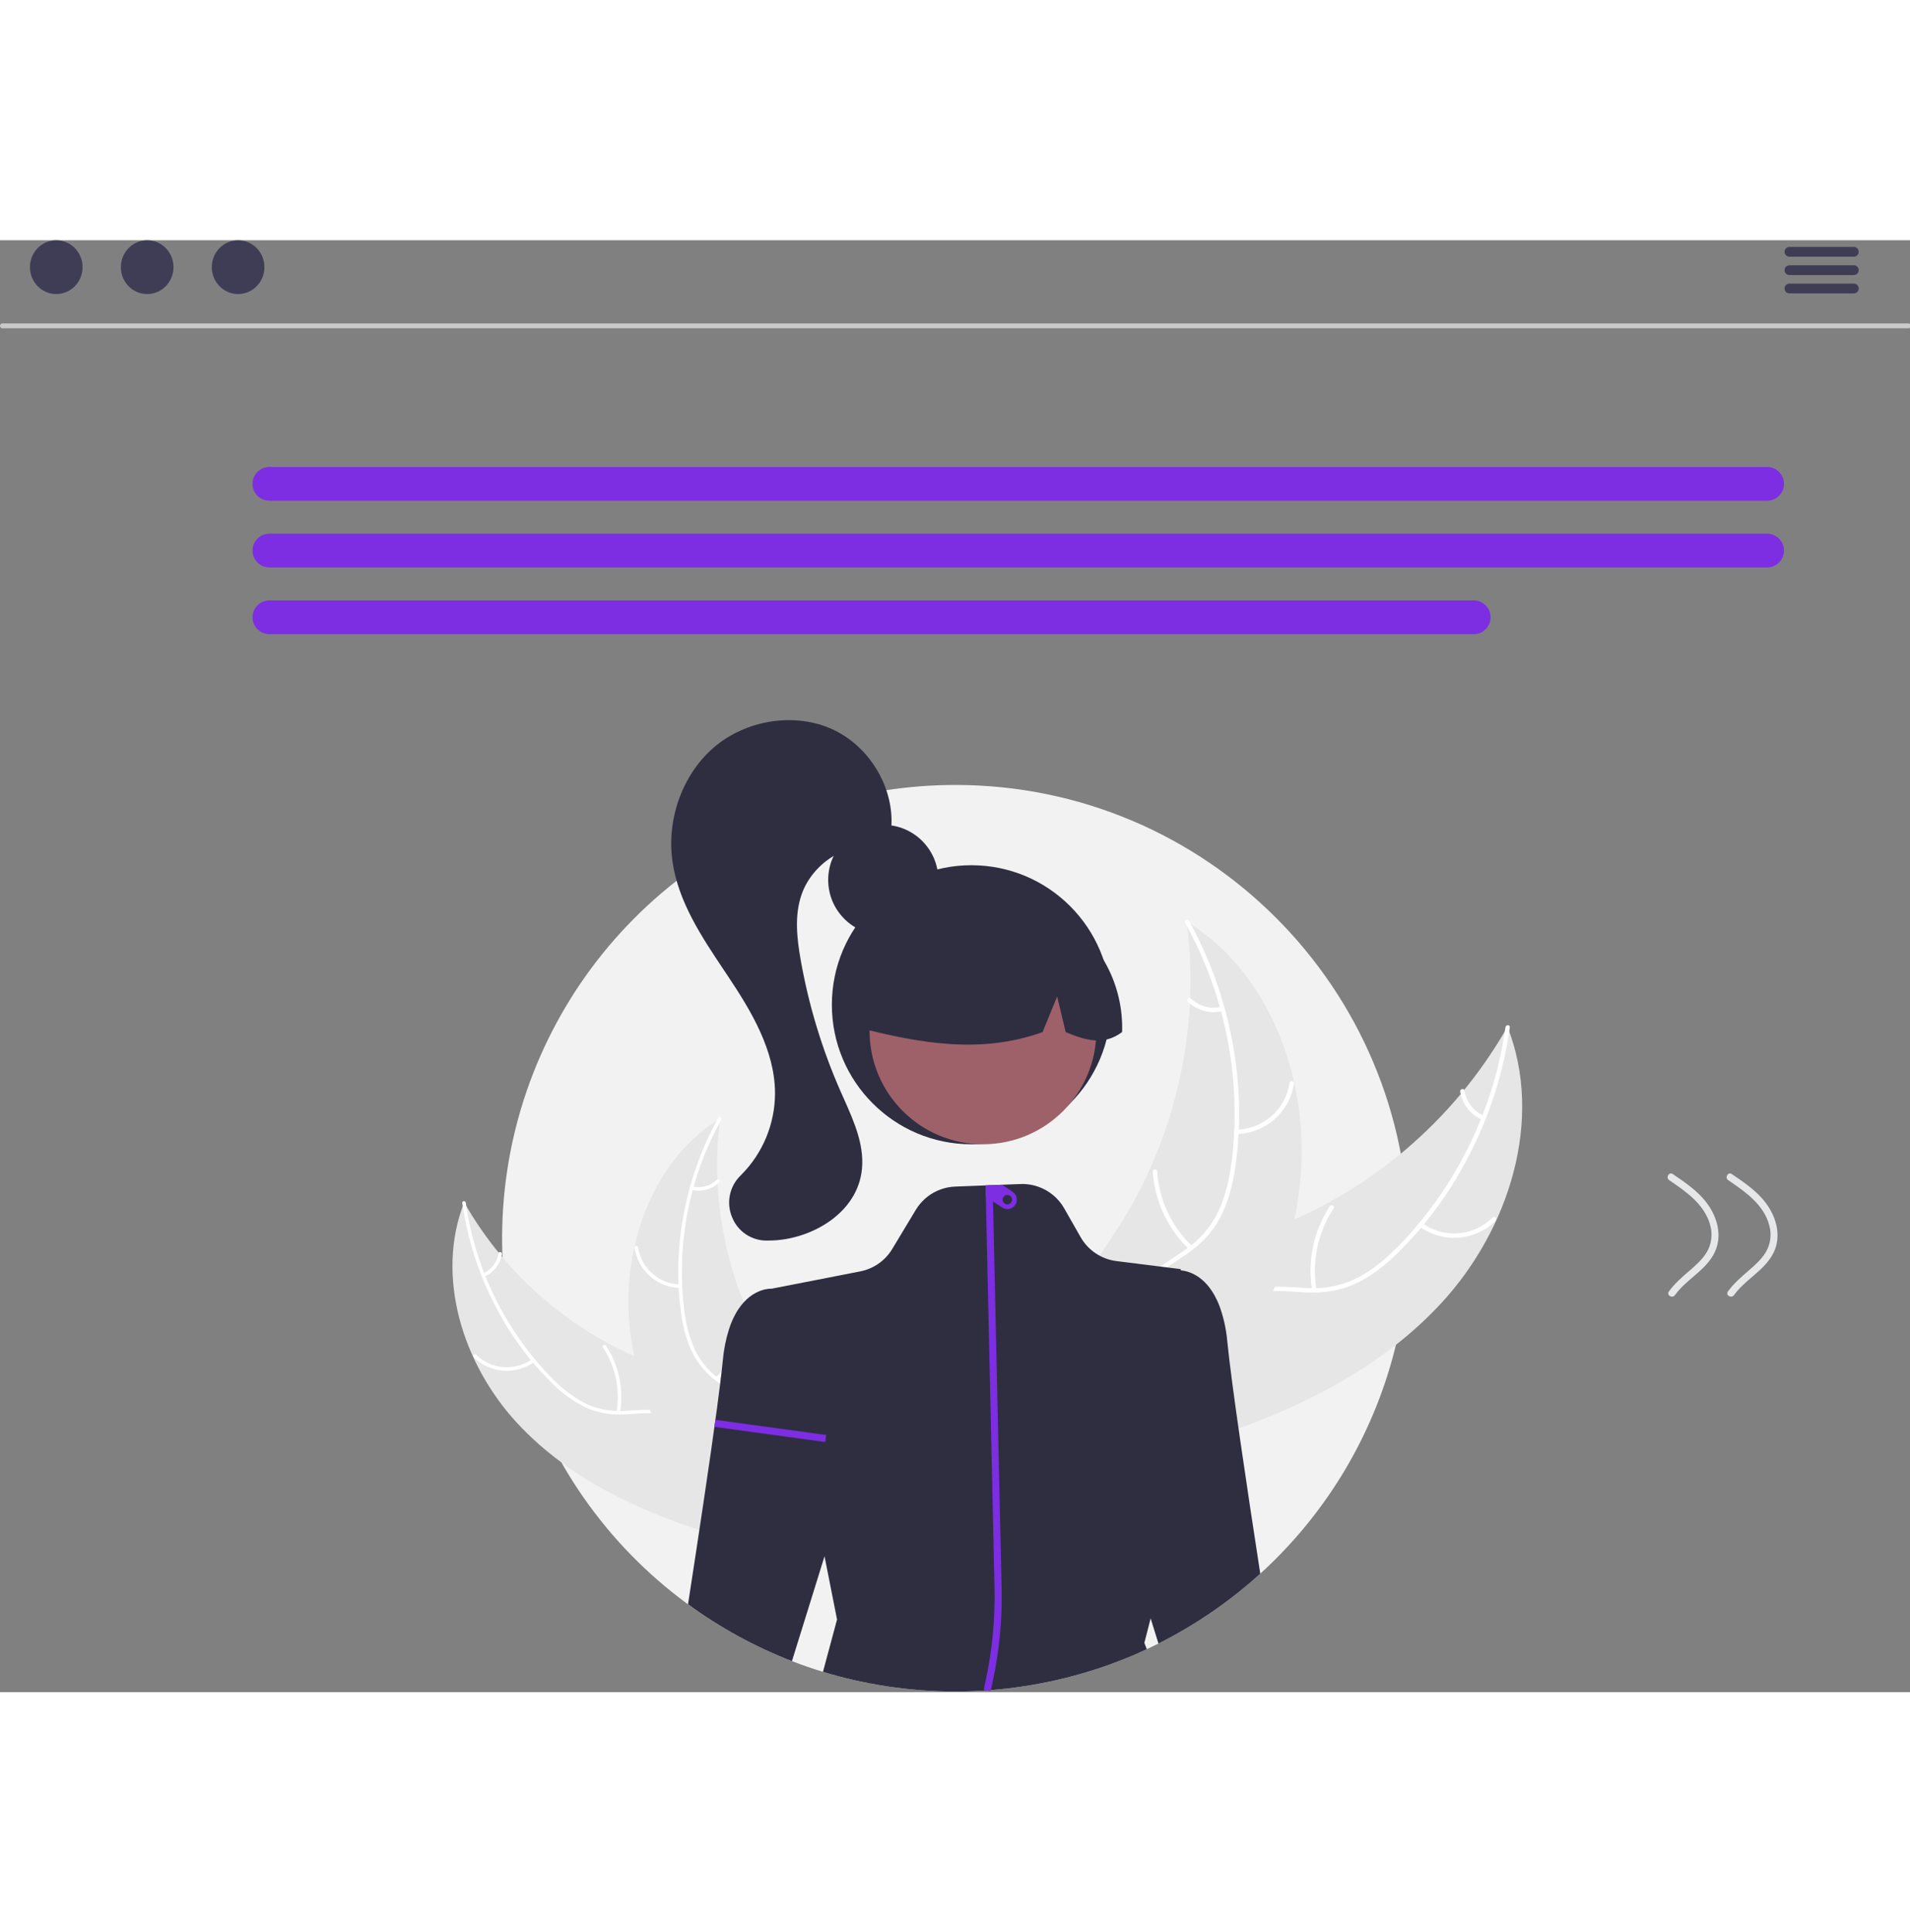 <svg width="509" height="515" viewBox="0 0 809 615" fill="none" xmlns="http://www.w3.org/2000/svg">
<rect x="0" y="0" width="809" height="615" fill="#808080" stroke="none"/>
<g clip-path="url(#clip0_38_125)">
<path d="M596.668 422.734C596.655 458.366 586.736 493.293 568.019 523.613C549.303 553.934 522.525 578.454 490.678 594.434C489.048 595.254 487.401 596.051 485.738 596.824C442.751 616.773 393.922 620.187 348.578 606.414C344.128 605.054 339.748 603.541 335.438 601.874C296.024 586.628 262.738 558.807 240.741 522.723C218.743 486.639 209.261 444.307 213.764 402.287C218.268 360.267 236.504 320.905 265.649 290.302C294.793 259.699 333.218 239.563 374.968 233.014C384.795 231.494 394.724 230.732 404.668 230.734C510.708 230.734 596.668 316.694 596.668 422.734Z" fill="#F2F2F2"/>
<path d="M610.595 450.099C639.218 419.022 653.946 372.495 638.513 333.166C615.776 373.09 579.65 403.685 536.527 419.538C519.874 425.591 500.722 430.59 491.676 445.826C486.047 455.306 485.648 467.173 488.198 477.898C490.75 488.625 495.99 498.488 501.178 508.217L501.21 510.969C541.745 499.055 581.973 481.175 610.595 450.099Z" fill="#E6E6E6"/>
<path d="M637.652 333.375C632.793 368.007 617.146 400.226 592.933 425.459C587.713 430.833 581.95 435.83 575.288 439.337C568.768 442.705 561.465 444.265 554.138 443.857C547.298 443.613 540.33 442.571 533.551 443.994C526.404 445.494 520.75 450.109 517.082 456.333C512.594 463.948 511.11 472.722 509.956 481.352C508.676 490.935 507.498 500.908 502.025 509.156C501.362 510.155 502.952 511.125 503.614 510.128C513.134 495.779 509.926 477.456 516.345 461.985C519.339 454.766 524.528 448.406 532.292 446.219C539.081 444.307 546.267 445.375 553.19 445.682C560.459 446.004 567.379 445.111 574.035 442.033C580.843 438.884 586.814 434.101 592.149 428.884C604.158 416.964 614.218 403.229 621.96 388.184C630.892 371.061 636.829 352.537 639.514 333.413C639.68 332.229 637.817 332.199 637.652 333.375Z" fill="white"/>
<path d="M601.208 417.793C605.993 421.281 611.862 422.954 617.766 422.514C623.671 422.074 629.227 419.55 633.442 415.391C634.292 414.547 633.02 413.186 632.169 414.032C628.251 417.911 623.075 420.262 617.576 420.661C612.077 421.059 606.616 419.479 602.18 416.205C601.215 415.494 600.248 417.087 601.208 417.793V417.793Z" fill="white"/>
<path d="M557.589 444.437C555.607 432.497 558.199 420.248 564.847 410.133C565.506 409.132 563.917 408.161 563.258 409.161C556.36 419.7 553.689 432.452 555.779 444.873C555.979 446.057 557.788 445.615 557.589 444.437Z" fill="white"/>
<path d="M628.429 370.883C626.297 369.92 624.437 368.441 623.017 366.581C621.597 364.721 620.661 362.537 620.293 360.226C620.109 359.041 618.299 359.484 618.483 360.662C618.901 363.214 619.938 365.624 621.502 367.683C623.066 369.741 625.111 371.386 627.457 372.472C627.67 372.593 627.921 372.628 628.158 372.571C628.396 372.513 628.603 372.368 628.738 372.163C628.865 371.952 628.904 371.7 628.847 371.46C628.789 371.22 628.639 371.013 628.429 370.883Z" fill="white"/>
<path d="M502.597 288.564C502.691 289.308 502.786 290.052 502.868 290.806C504.086 300.811 504.488 310.898 504.072 320.968C504.052 321.747 504.02 322.536 503.978 323.313C502.717 347.563 496.964 371.367 487.013 393.517C483.045 402.327 478.412 410.823 473.155 418.93C465.894 430.127 457.131 441.689 454.083 454.26C453.75 455.567 453.499 456.895 453.33 458.234L497.85 510.795C498.011 510.863 498.161 510.943 498.323 511.012L500.004 513.192C500.305 512.793 500.608 512.372 500.908 511.973C501.083 511.742 501.248 511.5 501.423 511.269C501.537 511.111 501.65 510.953 501.762 510.817C501.8 510.765 501.837 510.712 501.864 510.67C501.975 510.534 502.064 510.396 502.164 510.271C503.863 507.925 505.55 505.563 507.222 503.185C507.234 503.175 507.234 503.175 507.236 503.153C519.935 485.003 531.229 465.633 539.225 445.165C539.465 444.549 539.718 443.924 539.938 443.284C543.491 434.038 546.282 424.517 548.283 414.816C549.362 409.501 550.172 404.134 550.708 398.737C552.067 384.789 551.223 370.713 548.208 357.027C542.194 329.745 527.521 304.69 504.376 289.693C503.784 289.31 503.201 288.938 502.597 288.564Z" fill="#E6E6E6"/>
<path d="M502.03 289.248C519.001 319.824 525.906 354.97 521.765 389.695C520.832 397.129 519.239 404.588 516.031 411.399C512.853 418.014 507.962 423.657 501.866 427.742C496.258 431.665 490.067 435.029 485.511 440.247C480.708 445.747 478.972 452.836 479.79 460.014C480.792 468.796 484.889 476.695 489.164 484.281C493.911 492.703 498.975 501.375 499.571 511.255C499.644 512.452 501.497 512.27 501.425 511.075C500.388 493.886 486.794 481.187 482.604 464.971C480.649 457.404 480.963 449.202 485.845 442.782C490.115 437.167 496.496 433.693 502.208 429.77C508.206 425.651 513.193 420.771 516.654 414.306C520.195 407.693 522.083 400.28 523.201 392.902C525.612 376.154 525.376 359.131 522.499 342.457C519.322 323.408 512.909 305.043 503.539 288.157C502.959 287.112 501.453 288.21 502.03 289.248V289.248Z" fill="white"/>
<path d="M523.756 378.592C529.677 378.496 535.37 376.299 539.82 372.392C544.269 368.486 547.186 363.125 548.048 357.267C548.218 356.081 546.383 355.761 546.213 356.948C545.42 362.405 542.703 367.398 538.552 371.027C534.401 374.656 529.089 376.682 523.576 376.739C522.378 376.753 522.565 378.606 523.756 378.592Z" fill="white"/>
<path d="M504.971 426.128C496.2 417.787 490.894 406.447 490.112 394.368C490.036 393.171 488.183 393.353 488.259 394.548C489.096 407.116 494.641 418.906 503.788 427.566C504.66 428.39 505.839 426.948 504.971 426.128L504.971 426.128Z" fill="white"/>
<path d="M517.248 324.748C514.965 325.263 512.59 325.202 510.337 324.572C508.083 323.942 506.021 322.762 504.336 321.138C503.475 320.302 502.297 321.746 503.153 322.576C505.023 324.361 507.302 325.662 509.79 326.364C512.279 327.065 514.901 327.147 517.429 326.602C517.671 326.57 517.893 326.448 518.048 326.259C518.203 326.07 518.281 325.829 518.265 325.585C518.24 325.34 518.119 325.114 517.929 324.957C517.738 324.801 517.494 324.726 517.248 324.748H517.248Z" fill="white"/>
<path d="M808.328 37.3H1.014C0.743 37.294 0.485 37.182 0.296 36.988C0.106 36.795 0 36.535 0 36.264C0 35.993 0.106 35.733 0.296 35.539C0.485 35.345 0.743 35.233 1.014 35.227H808.328C808.599 35.233 808.857 35.345 809.046 35.539C809.236 35.733 809.342 35.993 809.342 36.264C809.342 36.535 809.236 36.795 809.046 36.988C808.857 37.182 808.599 37.294 808.328 37.3Z" fill="#CACACA"/>
<path d="M23.826 22.794C29.983 22.794 34.974 17.692 34.974 11.397C34.974 5.103 29.983 0 23.826 0C17.668 0 12.677 5.103 12.677 11.397C12.677 17.692 17.668 22.794 23.826 22.794Z" fill="#3F3D56"/>
<path d="M62.339 22.794C68.497 22.794 73.488 17.692 73.488 11.397C73.488 5.103 68.497 0 62.339 0C56.182 0 51.191 5.103 51.191 11.397C51.191 17.692 56.182 22.794 62.339 22.794Z" fill="#3F3D56"/>
<path d="M100.853 22.794C107.01 22.794 112.002 17.692 112.002 11.397C112.002 5.103 107.01 0 100.853 0C94.696 0 89.704 5.103 89.704 11.397C89.704 17.692 94.696 22.794 100.853 22.794Z" fill="#3F3D56"/>
<path d="M785.253 6.971H757.888C757.346 6.959 756.831 6.736 756.452 6.349C756.073 5.961 755.861 5.441 755.861 4.899C755.861 4.357 756.073 3.837 756.452 3.45C756.831 3.062 757.346 2.839 757.888 2.827H785.253C785.794 2.839 786.31 3.062 786.689 3.45C787.068 3.837 787.28 4.357 787.28 4.899C787.28 5.441 787.068 5.961 786.689 6.349C786.31 6.736 785.794 6.959 785.253 6.971Z" fill="#3F3D56"/>
<path d="M785.253 14.742H757.888C757.346 14.73 756.831 14.507 756.452 14.119C756.073 13.732 755.861 13.212 755.861 12.67C755.861 12.128 756.073 11.608 756.452 11.22C756.831 10.833 757.346 10.61 757.888 10.598H785.253C785.794 10.61 786.31 10.833 786.689 11.22C787.068 11.608 787.28 12.128 787.28 12.67C787.28 13.212 787.068 13.732 786.689 14.119C786.31 14.507 785.794 14.73 785.253 14.742Z" fill="#3F3D56"/>
<path d="M785.253 22.513H757.888C757.346 22.501 756.831 22.277 756.452 21.89C756.073 21.503 755.861 20.982 755.861 20.441C755.861 19.899 756.073 19.379 756.452 18.991C756.831 18.604 757.346 18.38 757.888 18.368H785.253C785.794 18.38 786.31 18.604 786.689 18.991C787.068 19.379 787.28 19.899 787.28 20.441C787.28 20.982 787.068 21.503 786.689 21.89C786.31 22.277 785.794 22.501 785.253 22.513Z" fill="#3F3D56"/>
<path d="M218.881 500.854C196.045 476.06 184.295 438.939 196.607 407.561C214.748 439.414 243.57 463.824 277.975 476.471C291.262 481.301 306.542 485.289 313.759 497.445C318.25 505.009 318.569 514.476 316.534 523.034C314.498 531.591 310.317 539.461 306.178 547.223L306.152 549.418C273.812 539.913 241.717 525.648 218.881 500.854Z" fill="#E6E6E6"/>
<path d="M197.294 407.728C201.171 435.358 213.655 461.064 232.973 481.195C237.054 485.603 241.805 489.34 247.051 492.268C252.253 494.955 258.079 496.2 263.925 495.874C269.382 495.68 274.941 494.849 280.35 495.984C283.11 496.606 285.708 497.805 287.972 499.501C290.236 501.198 292.117 503.354 293.489 505.828C297.07 511.904 298.254 518.904 299.174 525.789C300.196 533.435 301.136 541.392 305.502 547.972C306.031 548.769 304.763 549.543 304.235 548.747C296.639 537.299 299.198 522.68 294.077 510.337C291.688 504.578 287.548 499.504 281.354 497.759C275.938 496.234 270.204 497.086 264.681 497.33C258.983 497.732 253.273 496.732 248.05 494.419C242.673 491.767 237.786 488.22 233.598 483.929C224.017 474.418 215.991 463.46 209.814 451.456C202.688 437.795 197.951 423.016 195.809 407.758C195.676 406.814 197.163 406.79 197.294 407.728L197.294 407.728Z" fill="white"/>
<path d="M226.371 475.079C222.553 477.862 217.871 479.197 213.16 478.846C208.449 478.495 204.016 476.481 200.653 473.163C199.975 472.489 200.99 471.404 201.669 472.078C204.795 475.174 208.924 477.049 213.312 477.367C217.699 477.685 222.056 476.424 225.595 473.812C226.365 473.245 227.136 474.516 226.371 475.079Z" fill="white"/>
<path d="M261.171 496.337C262.752 486.81 260.685 477.038 255.381 468.968C254.855 468.169 256.123 467.394 256.648 468.192C262.152 476.6 264.283 486.775 262.615 496.685C262.456 497.629 261.012 497.276 261.171 496.337V496.337Z" fill="white"/>
<path d="M204.652 437.653C206.354 436.884 207.838 435.705 208.971 434.221C210.104 432.737 210.85 430.994 211.144 429.15C211.291 428.204 212.735 428.558 212.588 429.498C212.255 431.534 211.428 433.457 210.179 435.1C208.931 436.742 207.3 438.054 205.428 438.92C205.258 439.017 205.058 439.045 204.869 438.999C204.679 438.954 204.514 438.837 204.407 438.674C204.305 438.506 204.273 438.304 204.32 438.113C204.366 437.922 204.485 437.757 204.652 437.653Z" fill="white"/>
<path d="M305.046 371.977C304.971 372.57 304.895 373.163 304.829 373.765C303.858 381.747 303.537 389.795 303.869 397.829C303.885 398.45 303.91 399.08 303.944 399.7C304.95 419.047 309.54 438.039 317.479 455.711C320.645 462.74 324.341 469.519 328.535 475.987C334.328 484.92 341.32 494.144 343.752 504.174C344.017 505.217 344.218 506.276 344.352 507.344L308.833 549.279C308.704 549.334 308.585 549.397 308.456 549.453L307.114 551.192C306.875 550.873 306.633 550.538 306.393 550.219C306.254 550.035 306.122 549.842 305.982 549.658C305.891 549.532 305.801 549.406 305.712 549.297C305.682 549.256 305.652 549.213 305.631 549.18C305.542 549.071 305.471 548.961 305.391 548.861C304.035 546.99 302.69 545.105 301.356 543.208C301.346 543.2 301.346 543.2 301.344 543.183C291.213 528.702 282.202 513.248 275.823 496.918C275.631 496.427 275.43 495.928 275.254 495.417C272.42 488.04 270.193 480.444 268.596 472.704C267.735 468.464 267.089 464.182 266.661 459.876C265.577 448.747 266.25 437.518 268.656 426.599C273.454 404.832 285.161 384.842 303.626 372.877C304.099 372.571 304.564 372.274 305.046 371.977Z" fill="#E6E6E6"/>
<path d="M305.498 372.522C291.958 396.916 286.449 424.957 289.753 452.662C290.359 458.638 291.902 464.482 294.327 469.978C296.863 475.256 300.765 479.758 305.629 483.017C310.103 486.147 315.042 488.831 318.678 492.994C320.507 495.153 321.859 497.673 322.646 500.391C323.432 503.109 323.635 505.963 323.242 508.765C322.443 515.772 319.174 522.074 315.763 528.126C311.976 534.845 307.935 541.764 307.46 549.647C307.402 550.602 305.923 550.456 305.981 549.503C306.809 535.789 317.654 525.658 320.997 512.719C322.556 506.682 322.306 500.138 318.411 495.016C315.004 490.537 309.914 487.765 305.356 484.635C300.565 481.525 296.607 477.289 293.83 472.298C291.133 466.943 289.367 461.168 288.607 455.221C286.683 441.859 286.872 428.277 289.167 414.973C291.702 399.776 296.818 385.124 304.294 371.651C304.757 370.817 305.958 371.693 305.498 372.522H305.498Z" fill="white"/>
<path d="M288.164 443.804C283.441 443.727 278.898 441.974 275.348 438.857C271.798 435.741 269.471 431.464 268.784 426.79C268.648 425.844 270.112 425.588 270.248 426.536C270.88 430.889 273.048 434.873 276.36 437.768C279.671 440.664 283.909 442.28 288.308 442.325C289.264 442.336 289.115 443.815 288.164 443.804Z" fill="white"/>
<path d="M303.152 481.729C310.15 475.075 314.383 466.027 315.006 456.391C315.067 455.436 316.546 455.581 316.485 456.534C315.817 466.561 311.393 475.968 304.096 482.877C303.4 483.535 302.459 482.384 303.152 481.729Z" fill="white"/>
<path d="M293.356 400.845C295.178 401.256 297.073 401.207 298.871 400.704C300.669 400.202 302.314 399.26 303.658 397.964C304.346 397.298 305.285 398.45 304.602 399.112C303.11 400.536 301.292 401.574 299.307 402.134C297.321 402.694 295.229 402.759 293.213 402.324C293.019 402.299 292.842 402.201 292.718 402.05C292.595 401.899 292.533 401.707 292.545 401.513C292.565 401.317 292.662 401.137 292.814 401.012C292.966 400.887 293.161 400.827 293.356 400.845Z" fill="white"/>
<path d="M748.457 110.338H114.119C113.179 110.339 112.248 110.155 111.379 109.796C110.51 109.437 109.72 108.91 109.055 108.246C108.39 107.581 107.862 106.792 107.502 105.924C107.142 105.055 106.957 104.124 106.957 103.184C106.957 102.244 107.142 101.313 107.502 100.445C107.862 99.576 108.39 98.787 109.055 98.123C109.72 97.459 110.51 96.932 111.379 96.573C112.248 96.214 113.179 96.03 114.119 96.031H748.457C749.397 96.03 750.328 96.214 751.197 96.573C752.066 96.932 752.855 97.459 753.52 98.123C754.186 98.787 754.713 99.576 755.073 100.445C755.433 101.313 755.619 102.244 755.619 103.184C755.619 104.124 755.433 105.055 755.073 105.924C754.713 106.792 754.186 107.581 753.52 108.246C752.855 108.91 752.066 109.437 751.197 109.796C750.328 110.155 749.397 110.339 748.457 110.338Z" fill="#7D2DE2"/>
<path d="M748.457 138.604H114.119C112.221 138.604 110.402 137.85 109.06 136.509C107.719 135.167 106.965 133.348 106.965 131.45C106.965 129.553 107.719 127.733 109.06 126.392C110.402 125.05 112.221 124.297 114.119 124.297H748.457C750.354 124.297 752.174 125.05 753.515 126.392C754.857 127.733 755.61 129.553 755.61 131.45C755.61 133.348 754.857 135.167 753.515 136.509C752.174 137.85 750.354 138.604 748.457 138.604Z" fill="#7D2DE2"/>
<path d="M624.197 166.871H114.119C112.221 166.871 110.402 166.117 109.06 164.775C107.719 163.434 106.965 161.614 106.965 159.717C106.965 157.82 107.719 156 109.06 154.659C110.402 153.317 112.221 152.563 114.119 152.563H624.197C626.094 152.563 627.913 153.317 629.255 154.659C630.597 156 631.35 157.82 631.35 159.717C631.35 161.614 630.597 163.434 629.255 164.775C627.913 166.117 626.094 166.871 624.197 166.871Z" fill="#7D2DE2"/>
<path d="M707.004 398.143C714.153 402.996 722.1 408.457 724.404 417.314C724.933 419.206 725.075 421.185 724.82 423.133C724.565 425.081 723.918 426.958 722.919 428.649C721.085 431.707 718.351 434.11 715.685 436.425C712.518 439.176 709.325 441.879 706.868 445.313C705.743 446.886 708.343 448.386 709.458 446.828C714.014 440.461 721.585 436.854 725.595 430.021C730.337 421.94 727.172 412.357 721.296 405.815C717.629 401.733 713.03 398.615 708.518 395.553C706.916 394.465 705.414 397.064 707.004 398.143H707.004Z" fill="#E6E7E8"/>
<path d="M732.004 398.143C739.153 402.996 747.1 408.457 749.404 417.314C749.933 419.206 750.075 421.185 749.82 423.133C749.565 425.081 748.918 426.958 747.919 428.649C746.085 431.707 743.351 434.11 740.685 436.425C737.518 439.176 734.326 441.879 731.868 445.313C730.743 446.886 733.343 448.386 734.458 446.828C739.014 440.461 746.585 436.854 750.595 430.021C755.337 421.94 752.172 412.357 746.296 405.815C742.629 401.733 738.03 398.615 733.518 395.553C731.916 394.465 730.414 397.064 732.004 398.143H732.004Z" fill="#E6E7E8"/>
<path d="M374.121 294.29C387.006 294.29 397.451 283.844 397.451 270.959C397.451 258.074 387.006 247.629 374.121 247.629C361.236 247.629 350.79 258.074 350.79 270.959C350.79 283.844 361.236 294.29 374.121 294.29Z" fill="#2F2E41"/>
<path d="M411.449 382.945C444.091 382.945 470.553 356.484 470.553 323.841C470.553 291.199 444.091 264.738 411.449 264.738C378.807 264.738 352.346 291.199 352.346 323.841C352.346 356.484 378.807 382.945 411.449 382.945Z" fill="#2F2E41"/>
<path d="M416.34 382.931C442.866 382.931 464.369 361.428 464.369 334.902C464.369 308.377 442.866 286.874 416.34 286.874C389.815 286.874 368.312 308.377 368.312 334.902C368.312 361.428 389.815 382.931 416.34 382.931Z" fill="#9E616A"/>
<path d="M448.956 285.944C440.54 280.813 430.9 278.038 421.044 277.908C411.189 277.778 401.479 280.298 392.93 285.205C384.382 290.112 377.309 297.226 372.451 305.802C367.593 314.379 365.128 324.103 365.314 333.958C389.787 340.102 415.497 344.804 441.596 335.427L447.759 320.343L451.393 335.438C459.341 338.687 467.309 341.436 475.278 335.407C475.603 325.58 473.344 315.839 468.724 307.159C464.105 298.479 457.289 291.164 448.956 285.944Z" fill="#2F2E41"/>
<path d="M324.862 423.734H324.798C321.634 423.765 318.535 422.836 315.91 421.071C313.284 419.306 311.254 416.787 310.089 413.846C308.835 410.867 308.513 407.578 309.164 404.413C309.816 401.247 311.412 398.353 313.74 396.112L314.01 395.845C323.1 386.69 328.222 374.325 328.267 361.424C328.279 343.205 318.08 326.367 308.52 312.015L306.758 309.375C297.23 295.122 287.378 280.384 284.87 263.406C282.207 245.375 289.034 226.344 302.264 214.92C315.995 203.064 336.697 199.877 352.607 207.171C369.097 214.732 379.705 233.568 377.281 250.985L377.257 251.165L371.462 256.378L371.248 256.362C357.527 255.305 343.859 264.346 339.442 277.373C336.468 286.143 337.538 295.752 339.135 304.83C342.523 324.057 348.218 342.804 356.098 360.666C356.498 361.573 356.903 362.484 357.313 363.398C361.906 373.683 366.655 384.316 364.836 395.331C361.962 412.738 343.486 422.925 327.56 423.671C326.658 423.714 325.759 423.735 324.862 423.734Z" fill="#2F2E41"/>
<path d="M533.798 564.834C520.837 576.616 506.33 586.574 490.678 594.434L487.368 583.774L484.698 594.164L485.738 596.824C484.588 597.364 483.428 597.884 482.268 598.394C481.278 598.834 480.288 599.264 479.298 599.684C443.045 614.914 403.002 618.696 364.538 610.524C363.528 610.314 362.528 610.094 361.528 609.864C357.158 608.864 352.838 607.704 348.578 606.414L354.538 584.254L349.238 557.464L335.438 601.874C319.773 595.81 304.973 587.714 291.418 577.794C295.658 550.384 300.628 517.484 303.698 494.714C304.808 486.394 305.668 479.434 306.148 474.574C306.537 470.02 307.429 465.523 308.808 461.164C309.485 459.057 310.352 457.015 311.398 455.064C311.618 454.634 311.858 454.224 312.098 453.824C312.328 453.434 312.568 453.064 312.818 452.704C318.958 443.554 326.838 444.114 326.838 444.114L350.358 439.524L357.708 438.084L360.698 437.504L364.358 436.784C367.154 436.239 369.804 435.114 372.138 433.481C374.472 431.848 376.437 429.744 377.908 427.304L387.898 410.714C390.015 407.207 393.136 404.417 396.858 402.704C397.308 402.504 397.768 402.314 398.228 402.134C400.259 401.373 402.4 400.945 404.568 400.864L418.708 400.314L424.428 400.084L432.238 399.784C434.081 399.711 435.925 399.893 437.718 400.324H437.728C438.358 400.474 438.958 400.644 439.568 400.854C444.292 402.449 448.267 405.723 450.738 410.054L457.718 422.294C459.288 425.047 461.479 427.396 464.116 429.155C466.752 430.913 469.763 432.033 472.908 432.424L475.588 432.754L478.598 433.134L486.208 434.084L500.108 435.824L500.138 436.354C502.798 436.564 510.378 438.124 515.458 448.954C515.798 449.664 516.118 450.424 516.428 451.214C518.207 456.017 519.34 461.034 519.798 466.134C519.828 466.354 519.848 466.574 519.868 466.794C521.568 484.124 528.158 528.314 533.798 564.834Z" fill="#2F2E41"/>
<path d="M420.547 610.155L419.598 614.584L416.668 613.954L417.539 609.891C420.289 597.071 421.531 583.973 421.24 570.864L417.558 405.124L417.488 402.144L417.448 400.334L418.968 400.304L420.448 400.274L420.598 407.154L424.24 571.161C424.531 584.259 423.292 597.345 420.547 610.155Z" fill="#7D2DE2"/>
<path d="M303.018 499.674L345.198 505.434L348.148 505.834L349.948 506.084L349.738 507.584L349.528 509.054L342.708 508.124L302.608 502.644L303.018 499.674Z" fill="#7D2DE2"/>
<path d="M428.898 403.074L424.428 400.084L418.968 400.305L418.708 400.315L417.488 402.144L417.558 405.125L420.598 407.154L424.448 409.724C424.884 410.018 425.375 410.223 425.891 410.327C426.406 410.431 426.938 410.432 427.454 410.331C427.97 410.229 428.462 410.026 428.9 409.735C429.338 409.443 429.714 409.067 430.006 408.63C430.299 408.193 430.502 407.702 430.605 407.186C430.708 406.67 430.708 406.138 430.605 405.622C430.502 405.106 430.298 404.616 430.005 404.178C429.712 403.741 429.336 403.366 428.898 403.074H428.898ZM428.338 407.514C428.117 407.843 427.804 408.098 427.439 408.249C427.073 408.4 426.671 408.438 426.283 408.361C425.895 408.283 425.539 408.092 425.26 407.812C424.981 407.532 424.791 407.175 424.714 406.787C424.637 406.399 424.677 405.997 424.829 405.632C424.98 405.266 425.237 404.954 425.566 404.734C425.895 404.515 426.281 404.398 426.677 404.398C427.072 404.398 427.459 404.515 427.788 404.734C428.228 405.031 428.533 405.49 428.636 406.011C428.74 406.532 428.632 407.072 428.338 407.514Z" fill="#7D2DE2"/>
</g>
<defs>
<clipPath id="clip0_38_125">
<rect width="809.342" height="614.734" fill="white"/>
</clipPath>
</defs>
</svg>
